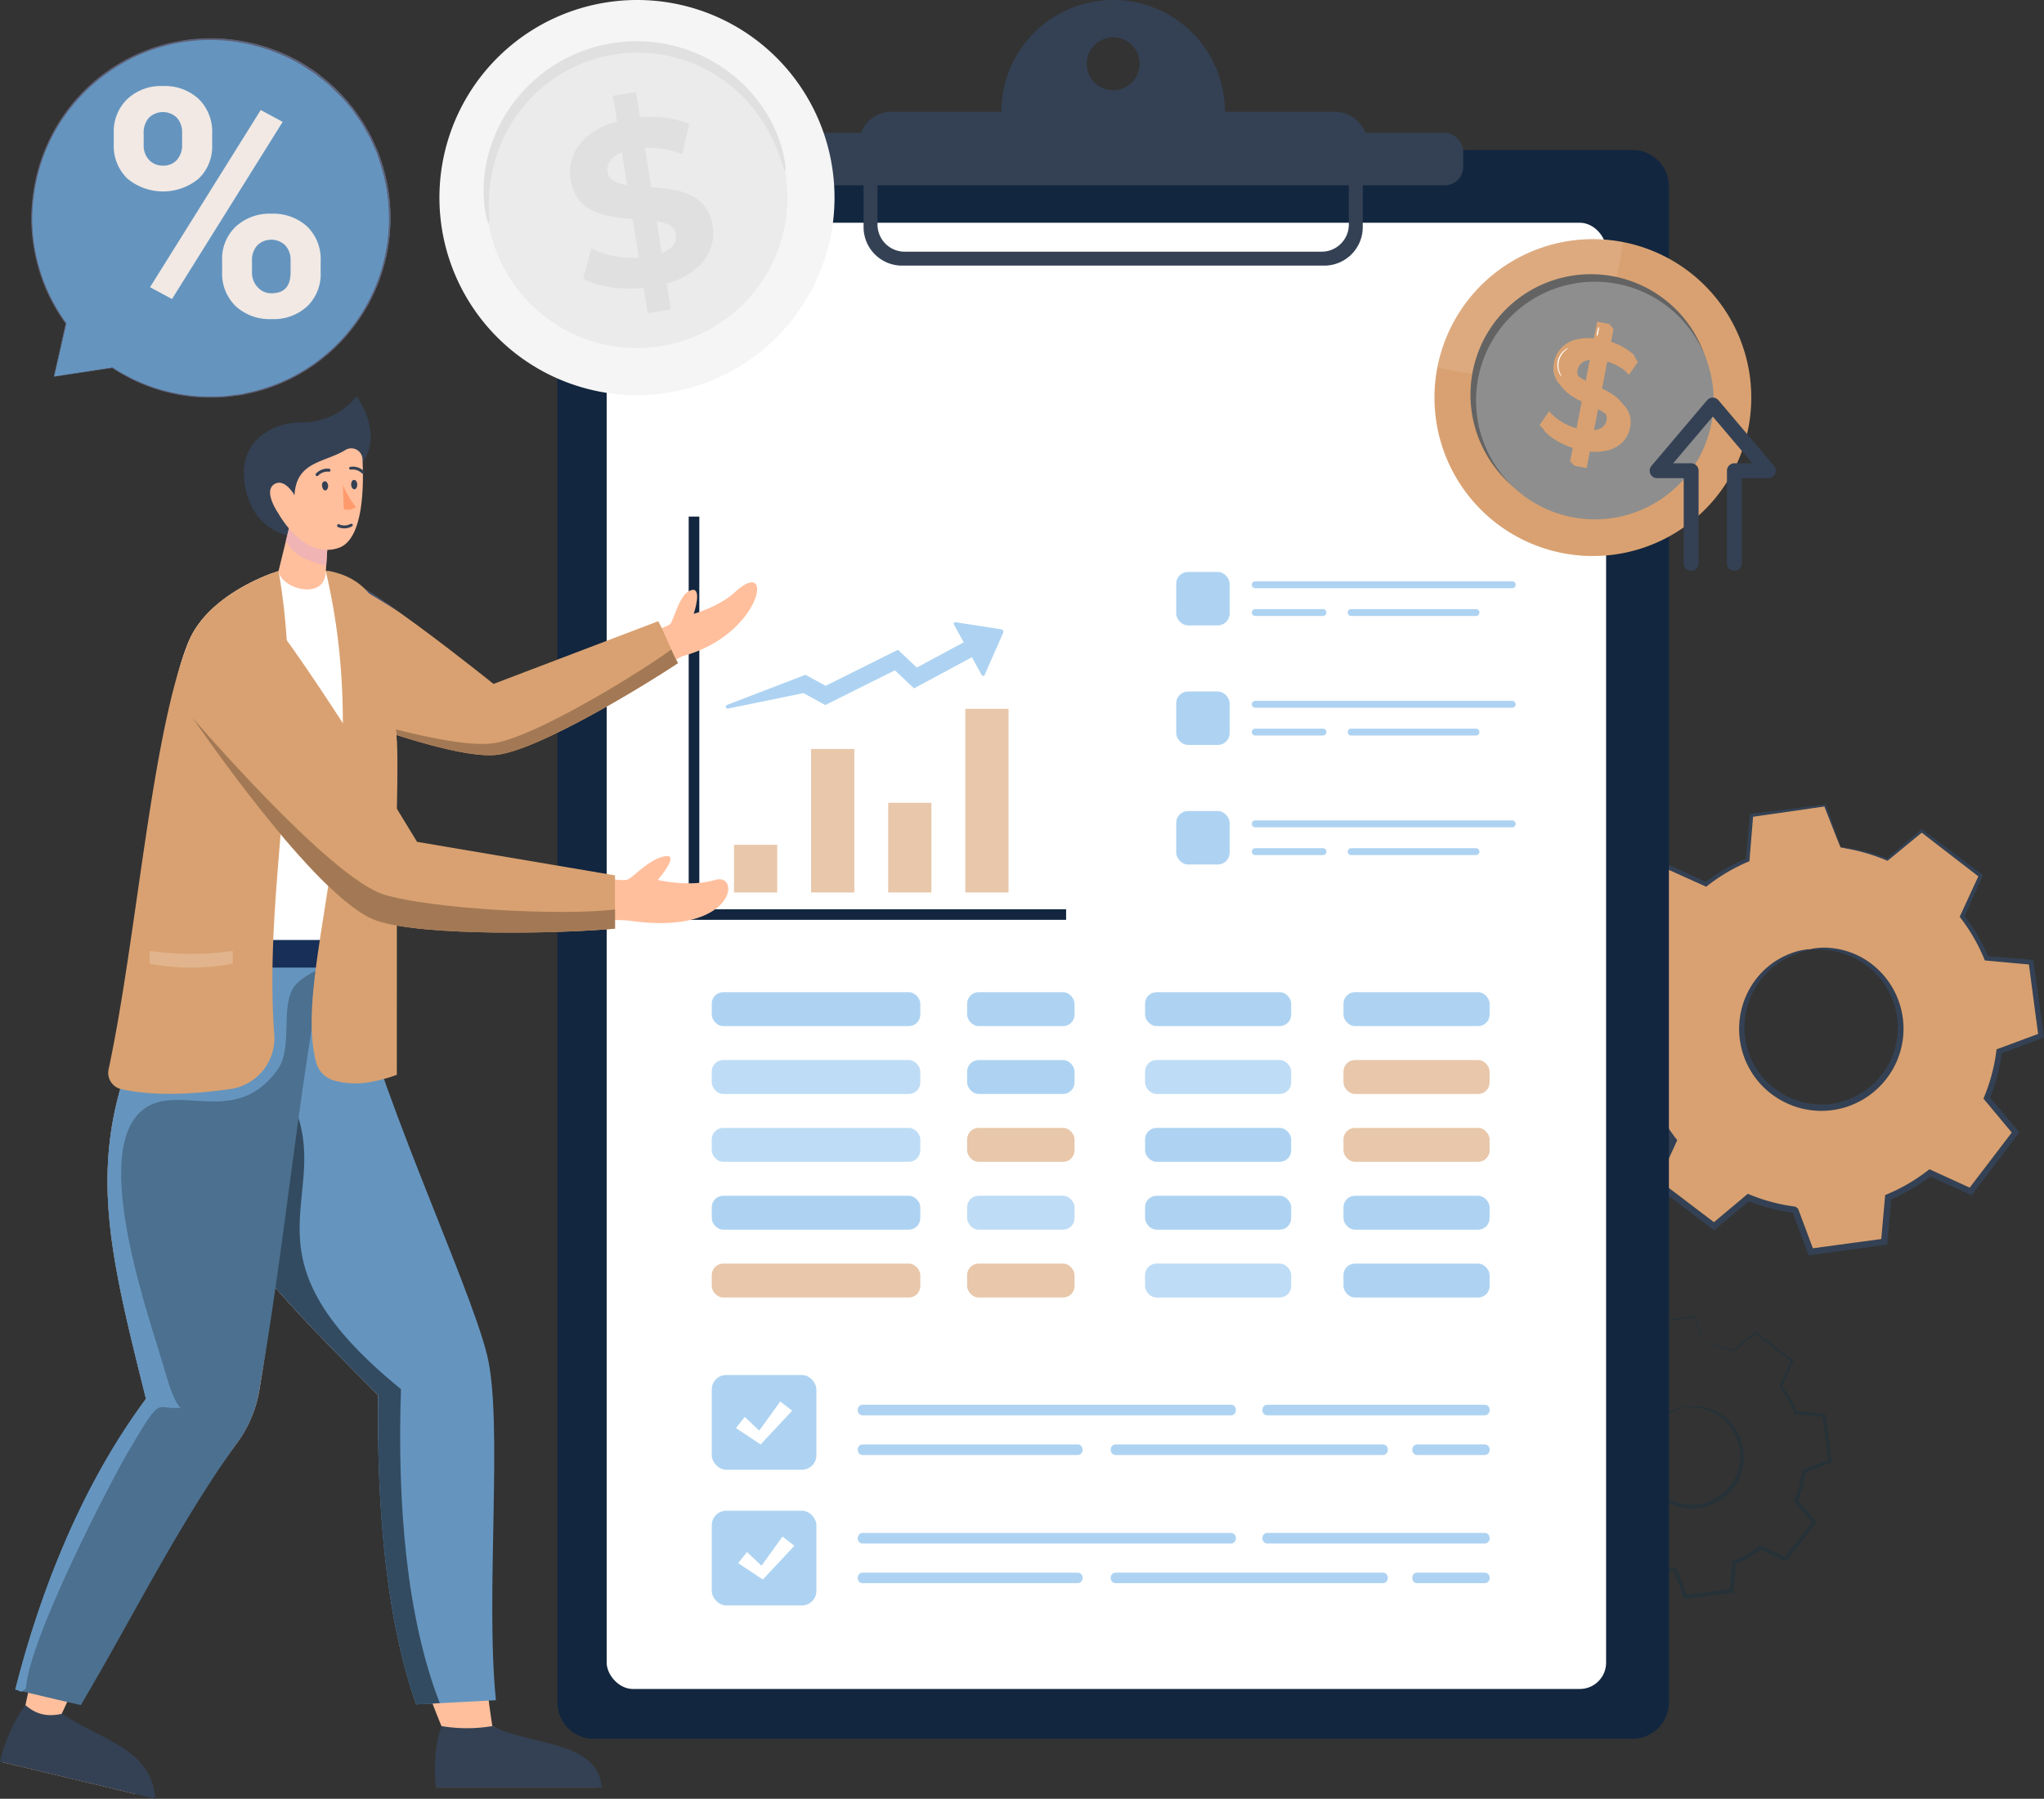 <svg xmlns="http://www.w3.org/2000/svg" width="474" height="417.075" viewBox="0 0 474 417.075">
  <rect x="0" y="0" width="474" height="417.075" fill="#333333" stroke="none"/>
  <g id="Grupo_89172" data-name="Grupo 89172" transform="translate(-1121.321 -6044.302)">
    <g id="Grupo_87686" data-name="Grupo 87686" transform="translate(1480.27 6230.776)">
      <g id="Grupo_77157" data-name="Grupo 77157" transform="translate(10.134)">
        <g id="Grupo_77156" data-name="Grupo 77156">
          <g id="Grupo_77155" data-name="Grupo 77155">
            <g id="Grupo_77154" data-name="Grupo 77154">
              <g id="Grupo_77153" data-name="Grupo 77153">
                <g id="Grupo_77152" data-name="Grupo 77152">
                  <g id="Grupo_77151" data-name="Grupo 77151">
                    <g id="Grupo_77146" data-name="Grupo 77146" transform="translate(0.726 0.26)">
                      <path id="Trazado_124127" data-name="Trazado 124127" d="M156.559,200.908a42.206,42.206,0,0,1,10.834,2.86l7.963-6.671,13.678,10.41-4.31,9.454a42.031,42.031,0,0,1,5.645,9.679l10.346.914,2.31,17.031-9.727,3.637a42.086,42.086,0,0,1-2.863,10.834l6.671,7.966L186.7,280.7l-9.454-4.307a42.123,42.123,0,0,1-9.682,5.642l-.911,10.346-17.034,2.313-3.637-9.73a42.132,42.132,0,0,1-10.834-2.863l-7.963,6.674-13.678-10.41,4.31-9.454a42.238,42.238,0,0,1-5.645-9.681l-10.343-.911-2.313-17.034,9.73-3.634a41.882,41.882,0,0,1,2.863-10.837l-6.674-7.963,10.408-13.678,9.456,4.31a42.177,42.177,0,0,1,9.681-5.645l.909-10.343,17.034-2.311,3.637,9.727Zm-6.993,23.649a18.439,18.439,0,1,0,20.751,15.793A18.439,18.439,0,0,0,149.566,224.557Z" transform="translate(-99.516 -191.181)" fill="#d9a171"/>
                    </g>
                    <g id="Grupo_77148" data-name="Grupo 77148" transform="translate(34.21 33.25)">
                      <g id="Grupo_77147" data-name="Grupo 77147">
                        <path id="Trazado_124128" data-name="Trazado 124128" d="M128.575,203.875a3.573,3.573,0,0,1,1.161-.249,14.361,14.361,0,0,1,3.409-.072,18.351,18.351,0,0,1,11.306,5.2,18.965,18.965,0,0,1-.094,27.171,19.009,19.009,0,0,1-22.453,3.047,18.971,18.971,0,0,1-7.331-26.168,18.343,18.343,0,0,1,9.51-8.017,14.336,14.336,0,0,1,3.3-.839,3.643,3.643,0,0,1,1.187-.07c.03.158-1.614.319-4.275,1.447a18.388,18.388,0,0,0-8.813,8,17.944,17.944,0,0,0-.142,17.061,17.588,17.588,0,0,0,7.256,7.306,17.673,17.673,0,0,0,20.743-2.814,17.566,17.566,0,0,0,5.045-8.974,17.941,17.941,0,0,0-4.683-16.406,18.393,18.393,0,0,0-10.625-5.363C130.215,203.751,128.588,204.035,128.575,203.875Z" transform="translate(-112.008 -203.489)" fill="#344154"/>
                      </g>
                    </g>
                    <g id="Grupo_77150" data-name="Grupo 77150">
                      <g id="Grupo_77149" data-name="Grupo 77149">
                        <path id="Trazado_124129" data-name="Trazado 124129" d="M157.015,201.071a2.741,2.741,0,0,1-.273-.579L156,198.675l-2.844-7.248.255.153-17.015,2.447.327-.34c-.26,3.141-.547,6.623-.852,10.351l-.021.26-.247.1a41.889,41.889,0,0,0-9.548,5.626l-.233.183-.271-.124-9.472-4.27.641-.163q-4.9,6.481-10.362,13.71l-.019-.729c2.075,2.461,4.356,5.168,6.7,7.944l.241.284-.142.346a41.571,41.571,0,0,0-2.8,10.678l-.046.386-.367.136-9.719,3.656.426-.71c.734,5.35,1.528,11.118,2.34,17.028l-.625-.6c3.222.281,6.76.587,10.344.9l.426.037.166.4a41.782,41.782,0,0,0,5.559,9.51l.268.343-.18.4c-1.348,2.965-2.82,6.194-4.3,9.459l-.22-.882,13.683,10.4-.922.024c2.514-2.109,5.227-4.385,7.961-6.677l.346-.29.415.171a41.544,41.544,0,0,0,10.633,2.809h.008c.271.215-.6-.477.609.48l0,.008.008.022.013.037.029.075.056.153.115.308.228.611.456,1.225.914,2.439,1.809,4.849-.8-.474q8.636-1.17,17.036-2.305l-.635.665q.462-5.223.917-10.346l.04-.44.407-.169a41.518,41.518,0,0,0,9.521-5.541l.346-.268.394.182q4.8,2.191,9.451,4.318l-.86.217q5.343-7,10.429-13.662l.019.855q-3.389-4.061-6.658-7.977l-.26-.311.155-.373a41.52,41.52,0,0,0,2.838-10.66l.051-.389.365-.134,9.735-3.613-.4.662c-.8-5.993-1.547-11.652-2.26-17.039l.512.49c-3.635-.332-7.049-.643-10.341-.946l-.324-.03-.123-.3a41.667,41.667,0,0,0-5.538-9.585l-.182-.238.123-.266c1.581-3.426,3.007-6.513,4.353-9.432l.134.531c-5.267-4.058-9.759-7.521-13.613-10.494l.418-.011c-3.2,2.629-5.824,4.793-8.025,6.6l-.113.094-.131-.056a44.536,44.536,0,0,0-8.022-2.525c-.855-.169-1.525-.3-2.045-.4a2.909,2.909,0,0,1-.675-.153,3.862,3.862,0,0,1,.694.029c.458.048,1.153.129,2.072.287a40.147,40.147,0,0,1,8.159,2.324l-.244.037L175.6,197l.2-.171.214.164c3.892,2.922,8.427,6.331,13.742,10.325l.279.209-.145.324c-1.319,2.932-2.715,6.033-4.264,9.472l-.059-.5a42.569,42.569,0,0,1,5.752,9.775l-.445-.327,10.349.876.453.038.062.453c.745,5.385,1.528,11.038,2.359,17.026l.067.491-.464.174c-3.157,1.187-6.387,2.4-9.719,3.659l.413-.522a42.715,42.715,0,0,1-2.884,11.008l-.1-.681q3.281,3.9,6.685,7.95l.354.418-.332.437q-5.066,6.678-10.389,13.691l-.343.453-.517-.236-9.459-4.3.742-.086a42.853,42.853,0,0,1-9.845,5.749l.448-.611q-.446,5.122-.9,10.346l-.051.587-.584.08-17.034,2.316-.587.081-.209-.555q-.9-2.416-1.812-4.851l-.914-2.439L146.2,286.6l-.231-.614-.113-.305-.059-.153-.027-.078-.016-.038-.005-.019-.005-.011c1.209.954.335.265.6.477h-.008a42.931,42.931,0,0,1-11.014-2.911l.758-.118c-2.734,2.289-5.449,4.565-7.966,6.671l-.453.378-.469-.357c-4.7-3.584-9.344-7.122-13.672-10.419l-.464-.354.241-.531c1.49-3.262,2.967-6.489,4.321-9.448l.086.74a43.067,43.067,0,0,1-5.728-9.851l.59.432c-3.584-.322-7.122-.638-10.344-.925l-.552-.051-.072-.547c-.793-5.916-1.565-11.686-2.284-17.039l-.07-.525.5-.185,9.735-3.613-.413.52A42.683,42.683,0,0,1,112,226.741l.1.63c-2.326-2.79-4.594-5.511-6.653-7.982l-.3-.362.284-.37q5.5-7.18,10.453-13.643l.257-.34.383.177c3.313,1.525,6.495,2.994,9.438,4.348l-.5.059a42.685,42.685,0,0,1,9.813-5.661l-.268.365c.351-3.723.676-7.2.97-10.338l.029-.3.3-.04c6.923-.882,12.659-1.611,17.05-2.171l.193-.024.062.177q1.66,4.668,2.576,7.245c.265.78.477,1.4.646,1.892A3.845,3.845,0,0,1,157.015,201.071Z" transform="translate(-99.245 -191.084)" fill="#344154"/>
                      </g>
                    </g>
                  </g>
                </g>
              </g>
            </g>
          </g>
        </g>
      </g>
      <g id="Grupo_77169" data-name="Grupo 77169" transform="translate(0 118.651)">
        <g id="Grupo_77168" data-name="Grupo 77168">
          <g id="Grupo_77167" data-name="Grupo 77167">
            <g id="Grupo_77166" data-name="Grupo 77166">
              <g id="Grupo_77165" data-name="Grupo 77165">
                <g id="Grupo_77164" data-name="Grupo 77164">
                  <g id="Grupo_77163" data-name="Grupo 77163">
                    <g id="Grupo_77158" data-name="Grupo 77158" transform="translate(0.456 0.164)">
                      <path id="Trazado_124130" data-name="Trazado 124130" d="M131.46,241.52a26.556,26.556,0,0,1,6.8,1.8l5-4.189,8.588,6.537-2.7,5.937a26.55,26.55,0,0,1,3.546,6.079l6.5.573,1.45,10.7-6.109,2.284a26.471,26.471,0,0,1-1.8,6.806l4.192,5-6.537,8.588-5.937-2.707a26.479,26.479,0,0,1-6.082,3.546l-.571,6.5-10.7,1.453-2.281-6.111a26.481,26.481,0,0,1-6.805-1.8l-5,4.189-8.59-6.537,2.707-5.937a26.657,26.657,0,0,1-3.546-6.079l-6.494-.574-1.453-10.7,6.108-2.284a26.5,26.5,0,0,1,1.8-6.806l-4.192-5,6.537-8.588,5.94,2.707a26.344,26.344,0,0,1,6.079-3.546l.573-6.5,10.695-1.45,2.286,6.108Zm-4.393,14.852a11.581,11.581,0,1,0,13.032,9.92A11.585,11.585,0,0,0,127.066,256.372Z" transform="translate(-95.634 -235.412)" fill="none"/>
                    </g>
                    <g id="Grupo_77160" data-name="Grupo 77160" transform="translate(21.484 20.882)">
                      <g id="Grupo_77159" data-name="Grupo 77159">
                        <path id="Trazado_124131" data-name="Trazado 124131" d="M113.884,243.384a2.254,2.254,0,0,1,.729-.155,8.936,8.936,0,0,1,2.142-.046,11.526,11.526,0,0,1,7.1,3.262,11.914,11.914,0,0,1-.059,17.066,11.933,11.933,0,0,1-14.1,1.914,11.911,11.911,0,0,1-4.6-16.433,11.524,11.524,0,0,1,5.975-5.037,8.855,8.855,0,0,1,2.075-.525,2.223,2.223,0,0,1,.745-.046c.019.1-1.013.2-2.686.909a11.537,11.537,0,0,0-5.532,5.026,11.266,11.266,0,0,0-.091,10.713,11.049,11.049,0,0,0,4.557,4.589,11.1,11.1,0,0,0,13.029-1.769,11.061,11.061,0,0,0,3.168-5.637,11.268,11.268,0,0,0-2.943-10.3,11.541,11.541,0,0,0-6.672-3.369C114.916,243.306,113.892,243.486,113.884,243.384Z" transform="translate(-103.479 -243.142)" fill="#263238"/>
                      </g>
                    </g>
                    <g id="Grupo_77162" data-name="Grupo 77162">
                      <g id="Grupo_77161" data-name="Grupo 77161">
                        <path id="Trazado_124132" data-name="Trazado 124132" d="M131.745,241.623a1.673,1.673,0,0,1-.174-.364l-.464-1.139q-.639-1.62-1.788-4.554l.161.1L118.794,237.2l.206-.214c-.164,1.973-.343,4.16-.536,6.5l-.013.164-.155.067a26.332,26.332,0,0,0-6,3.533l-.145.115-.172-.077-5.948-2.683.4-.1c-2.05,2.713-4.224,5.591-6.508,8.609l-.011-.459c1.3,1.547,2.734,3.246,4.205,4.991l.15.177-.091.22a26.09,26.09,0,0,0-1.753,6.706l-.03.241-.231.086c-1.892.713-3.978,1.5-6.1,2.3l.265-.448c.464,3.359.96,6.983,1.472,10.695l-.394-.375,6.5.566.268.021.1.249a26.254,26.254,0,0,0,3.492,5.972l.169.217-.113.249c-.847,1.86-1.769,3.889-2.7,5.94l-.139-.555c2.721,2.069,5.637,4.286,8.593,6.532l-.579.013,5-4.192.217-.182.263.11a26.069,26.069,0,0,0,6.677,1.764h.005c.169.134-.378-.3.381.3l0,.005.005.014.008.024.019.048.035.1.072.193.142.383.287.769.574,1.53c.38,1.019.761,2.037,1.136,3.048l-.5-.3q5.424-.736,10.7-1.447l-.4.418q.29-3.281.574-6.5l.027-.279.255-.1a26.006,26.006,0,0,0,5.98-3.479l.217-.169.249.115,5.934,2.713-.541.134q3.357-4.391,6.551-8.58l.011.539-4.181-5.01-.164-.2.1-.233a26.058,26.058,0,0,0,1.785-6.7l.029-.244.231-.086,6.114-2.267-.249.415c-.5-3.763-.97-7.317-1.421-10.7l.324.308-6.494-.595-.2-.019-.078-.188a26.243,26.243,0,0,0-3.479-6.02l-.113-.147.075-.169c.994-2.15,1.89-4.09,2.737-5.924l.083.335c-3.308-2.549-6.127-4.725-8.55-6.591l.263-.005-5.039,4.144-.072.059-.083-.035a27.749,27.749,0,0,0-5.036-1.584l-1.284-.255a1.678,1.678,0,0,1-.423-.1,2.418,2.418,0,0,1,.434.019c.289.03.724.081,1.3.18a25.292,25.292,0,0,1,5.122,1.458l-.153.024c1.362-1.16,2.986-2.549,4.961-4.235l.129-.107.134.1,8.631,6.484.174.131-.091.2c-.828,1.841-1.7,3.787-2.678,5.948l-.038-.314a26.737,26.737,0,0,1,3.613,6.138l-.279-.2,6.5.549.284.024.04.284c.469,3.38.96,6.931,1.482,10.692l.04.308-.29.11-6.106,2.3.26-.327a26.721,26.721,0,0,1-1.812,6.913l-.064-.429q2.063,2.453,4.2,4.994l.22.263-.209.276q-3.18,4.193-6.524,8.6l-.214.281-.324-.148q-2.931-1.331-5.94-2.7l.464-.053a26.933,26.933,0,0,1-6.181,3.61l.279-.383q-.277,3.216-.566,6.5l-.032.367-.367.051q-5.275.715-10.7,1.456l-.37.051-.131-.348c-.378-1.013-.758-2.026-1.139-3.048l-.571-1.531-.287-.769-.145-.386-.072-.19-.035-.1-.019-.048-.008-.024-.005-.011,0-.008c.759.6.209.166.378.3h0a26.942,26.942,0,0,1-6.918-1.828l.477-.075c-1.718,1.44-3.423,2.866-5,4.19l-.284.239-.295-.225-8.585-6.543-.292-.223.15-.332c.938-2.048,1.866-4.077,2.715-5.934l.054.464a26.9,26.9,0,0,1-3.6-6.186l.37.273c-2.251-.2-4.473-.4-6.494-.582l-.349-.032-.046-.343c-.5-3.715-.984-7.339-1.434-10.7l-.043-.332.311-.115,6.114-2.27-.26.33a26.9,26.9,0,0,1,1.841-6.9l.062.4c-1.461-1.753-2.884-3.46-4.179-5.012l-.188-.228.177-.233q3.453-4.507,6.564-8.566l.163-.215.241.112,5.926,2.729-.316.037a26.727,26.727,0,0,1,6.165-3.554l-.169.228.608-6.492.019-.193.188-.024,10.708-1.362.121-.016.038.11q1.045,2.935,1.619,4.551l.4,1.188A2.53,2.53,0,0,1,131.745,241.623Z" transform="translate(-95.464 -235.351)" fill="#263238"/>
                      </g>
                    </g>
                  </g>
                </g>
              </g>
            </g>
          </g>
        </g>
      </g>
    </g>
    <g id="Grupo_87683" data-name="Grupo 87683" transform="translate(1121.321 6044.302)">
      <g id="Grupo_87626" data-name="Grupo 87626" transform="translate(129.263 0)">
        <g id="Grupo_87557" data-name="Grupo 87557" transform="translate(0)">
          <g id="Grupo_87552" data-name="Grupo 87552" transform="translate(69.922)">
            <path id="Trazado_141874" data-name="Trazado 141874" d="M560.977,55.395H535.465a25.922,25.922,0,1,0-51.844,0H458.11a7.522,7.522,0,0,0-7.523,7.523V84.226A3.413,3.413,0,0,0,454,87.64H565.087a3.413,3.413,0,0,0,3.413-3.413V62.918A7.522,7.522,0,0,0,560.977,55.395Zm-51.433-5.005a6.138,6.138,0,1,1,6.138-6.138A6.138,6.138,0,0,1,509.543,50.389Z" transform="translate(-450.587 -29.473)" fill="#344154"/>
          </g>
          <g id="Grupo_87553" data-name="Grupo 87553" transform="translate(0 34.769)">
            <path id="Rectángulo_31691" data-name="Rectángulo 31691" d="M8.453,0H249.3a8.453,8.453,0,0,1,8.453,8.453V359.934a8.453,8.453,0,0,1-8.453,8.453H8.452A8.452,8.452,0,0,1,0,359.935V8.453A8.453,8.453,0,0,1,8.453,0Z" fill="#12263f"/>
          </g>
          <g id="Grupo_87554" data-name="Grupo 87554" transform="translate(11.426 51.645)">
            <rect id="Rectángulo_31692" data-name="Rectángulo 31692" width="231.763" height="339.964" rx="6.091" fill="#fff"/>
          </g>
          <g id="Grupo_87555" data-name="Grupo 87555" transform="translate(70.998 33.392)">
            <path id="Trazado_141875" data-name="Trazado 141875" d="M564.172,62.195V80.858a6.3,6.3,0,0,1-6.3,6.3h-96.7a6.3,6.3,0,0,1-6.3-6.3V62.195h-3.231V81.457a8.934,8.934,0,0,0,8.933,8.934h97.894a8.934,8.934,0,0,0,8.934-8.934V62.195Z" transform="translate(-451.641 -62.195)" fill="#344154"/>
          </g>
          <g id="Grupo_87556" data-name="Grupo 87556" transform="translate(47.711 30.794)">
            <rect id="Rectángulo_31693" data-name="Rectángulo 31693" width="162.334" height="12.165" rx="4.24" fill="#344154"/>
          </g>
        </g>
        <g id="Grupo_87565" data-name="Grupo 87565" transform="translate(30.447 119.772)">
          <g id="Grupo_87562" data-name="Grupo 87562" transform="translate(10.503 44.575)">
            <g id="Grupo_87558" data-name="Grupo 87558" transform="translate(0 31.529)">
              <rect id="Rectángulo_31694" data-name="Rectángulo 31694" width="10.021" height="11.053" fill="#e8c7aa"/>
            </g>
            <g id="Grupo_87559" data-name="Grupo 87559" transform="translate(17.881 9.315)">
              <rect id="Rectángulo_31695" data-name="Rectángulo 31695" width="10.021" height="33.267" fill="#e8c7aa"/>
            </g>
            <g id="Grupo_87560" data-name="Grupo 87560" transform="translate(35.761 21.793)">
              <rect id="Rectángulo_31696" data-name="Rectángulo 31696" width="10.021" height="20.789" fill="#e8c7aa"/>
            </g>
            <g id="Grupo_87561" data-name="Grupo 87561" transform="translate(53.642)">
              <rect id="Rectángulo_31697" data-name="Rectángulo 31697" width="10.021" height="42.581" fill="#e8c7aa"/>
            </g>
          </g>
          <g id="Grupo_87563" data-name="Grupo 87563">
            <path id="Trazado_141876" data-name="Trazado 141876" d="M414.365,237.889V146.843H411.9V240.35h87.523v-2.46Z" transform="translate(-411.904 -146.843)" fill="#12263f"/>
          </g>
          <g id="Grupo_87564" data-name="Grupo 87564" transform="translate(8.598 24.485)">
            <path id="Trazado_141877" data-name="Trazado 141877" d="M484.273,172.5l-5.349-.829-5.348-.829c-.312-.048-.471.312-.287.649l2.213,4.019-10.873,5.85-3.37-3.174-1.009-.949-1.241.618-15.524,7.739-3.871-2.118-.8-.437-.713.273-17.481,6.7a.452.452,0,0,0,.255.864l3.563-.733,13.9-2.858,4.15,2.272.912.5.932-.463L459.543,182l3.4,3.206,1.043.982,1.263-.68,12.156-6.54.753,1.368,1.473,2.677c.16.29.474.376.638.207a.332.332,0,0,0,.065-.1l2.176-4.935,2.06-4.673.116-.262A.592.592,0,0,0,484.273,172.5Z" transform="translate(-420.33 -170.837)" fill="#aed3f2"/>
          </g>
        </g>
        <g id="Grupo_87571" data-name="Grupo 87571" transform="translate(143.496 132.61)">
          <g id="Grupo_87566" data-name="Grupo 87566">
            <rect id="Rectángulo_31698" data-name="Rectángulo 31698" width="12.393" height="12.393" rx="2.73" fill="#aed3f2"/>
          </g>
          <g id="Grupo_87570" data-name="Grupo 87570" transform="translate(17.534 2.18)">
            <g id="Grupo_87567" data-name="Grupo 87567">
              <path id="Trazado_141878" data-name="Trazado 141878" d="M600.254,163.156H540.666a.8.8,0,0,1-.8-.8h0a.8.8,0,0,1,.8-.8h59.588a.8.8,0,0,1,.8.8h0A.8.8,0,0,1,600.254,163.156Z" transform="translate(-539.868 -161.56)" fill="#aed3f2"/>
            </g>
            <g id="Grupo_87568" data-name="Grupo 87568" transform="translate(0 6.437)">
              <path id="Trazado_141879" data-name="Trazado 141879" d="M556.361,169.464H540.666a.8.8,0,0,1-.8-.8h0a.8.8,0,0,1,.8-.8h15.695a.8.8,0,0,1,.8.8h0A.8.8,0,0,1,556.361,169.464Z" transform="translate(-539.868 -167.868)" fill="#aed3f2"/>
            </g>
            <g id="Grupo_87569" data-name="Grupo 87569" transform="translate(22.239 6.437)">
              <path id="Trazado_141880" data-name="Trazado 141880" d="M591.4,169.464H562.459a.8.8,0,0,1-.8-.8h0a.8.8,0,0,1,.8-.8H591.4a.8.8,0,0,1,.8.8h0A.8.8,0,0,1,591.4,169.464Z" transform="translate(-561.661 -167.868)" fill="#aed3f2"/>
            </g>
          </g>
        </g>
        <g id="Grupo_87577" data-name="Grupo 87577" transform="translate(143.496 160.329)">
          <g id="Grupo_87572" data-name="Grupo 87572">
            <rect id="Rectángulo_31699" data-name="Rectángulo 31699" width="12.393" height="12.393" rx="2.73" fill="#aed3f2"/>
          </g>
          <g id="Grupo_87576" data-name="Grupo 87576" transform="translate(17.534 2.179)">
            <g id="Grupo_87573" data-name="Grupo 87573">
              <path id="Trazado_141881" data-name="Trazado 141881" d="M600.254,190.318H540.666a.8.8,0,0,1-.8-.8h0a.8.8,0,0,1,.8-.8h59.588a.8.8,0,0,1,.8.8h0A.8.8,0,0,1,600.254,190.318Z" transform="translate(-539.868 -188.722)" fill="#aed3f2"/>
            </g>
            <g id="Grupo_87574" data-name="Grupo 87574" transform="translate(0 6.438)">
              <path id="Trazado_141882" data-name="Trazado 141882" d="M556.361,196.627H540.666a.8.8,0,0,1-.8-.8h0a.8.8,0,0,1,.8-.8h15.695a.8.8,0,0,1,.8.8h0A.8.8,0,0,1,556.361,196.627Z" transform="translate(-539.868 -195.031)" fill="#aed3f2"/>
            </g>
            <g id="Grupo_87575" data-name="Grupo 87575" transform="translate(22.239 6.438)">
              <path id="Trazado_141883" data-name="Trazado 141883" d="M591.4,196.627H562.459a.8.8,0,0,1-.8-.8h0a.8.8,0,0,1,.8-.8H591.4a.8.8,0,0,1,.8.8h0A.8.8,0,0,1,591.4,196.627Z" transform="translate(-561.661 -195.031)" fill="#aed3f2"/>
            </g>
          </g>
        </g>
        <g id="Grupo_87583" data-name="Grupo 87583" transform="translate(143.496 188.047)">
          <g id="Grupo_87578" data-name="Grupo 87578">
            <rect id="Rectángulo_31700" data-name="Rectángulo 31700" width="12.393" height="12.393" rx="2.73" fill="#aed3f2"/>
          </g>
          <g id="Grupo_87582" data-name="Grupo 87582" transform="translate(17.534 2.18)">
            <g id="Grupo_87579" data-name="Grupo 87579">
              <path id="Trazado_141884" data-name="Trazado 141884" d="M600.254,217.481H540.666a.8.8,0,0,1-.8-.8h0a.8.8,0,0,1,.8-.8h59.588a.8.8,0,0,1,.8.8h0A.8.8,0,0,1,600.254,217.481Z" transform="translate(-539.868 -215.885)" fill="#aed3f2"/>
            </g>
            <g id="Grupo_87580" data-name="Grupo 87580" transform="translate(0 6.437)">
              <path id="Trazado_141885" data-name="Trazado 141885" d="M556.361,223.789H540.666a.8.8,0,0,1-.8-.8h0a.8.8,0,0,1,.8-.8h15.695a.8.8,0,0,1,.8.8h0A.8.8,0,0,1,556.361,223.789Z" transform="translate(-539.868 -222.193)" fill="#aed3f2"/>
            </g>
            <g id="Grupo_87581" data-name="Grupo 87581" transform="translate(22.239 6.437)">
              <path id="Trazado_141886" data-name="Trazado 141886" d="M591.4,223.789H562.459a.8.8,0,0,1-.8-.8h0a.8.8,0,0,1,.8-.8H591.4a.8.8,0,0,1,.8.8h0A.8.8,0,0,1,591.4,223.789Z" transform="translate(-561.661 -222.193)" fill="#aed3f2"/>
            </g>
          </g>
        </g>
        <g id="Grupo_87588" data-name="Grupo 87588" transform="translate(35.791 230.05)">
          <g id="Grupo_87584" data-name="Grupo 87584">
            <rect id="Rectángulo_31701" data-name="Rectángulo 31701" width="48.362" height="7.866" rx="2.661" fill="#aed3f2"/>
          </g>
          <g id="Grupo_87585" data-name="Grupo 87585" transform="translate(100.483)">
            <rect id="Rectángulo_31702" data-name="Rectángulo 31702" width="33.891" height="7.866" rx="2.661" fill="#aed3f2"/>
          </g>
          <g id="Grupo_87586" data-name="Grupo 87586" transform="translate(146.494)">
            <rect id="Rectángulo_31703" data-name="Rectángulo 31703" width="33.891" height="7.866" rx="2.661" fill="#aed3f2"/>
          </g>
          <g id="Grupo_87587" data-name="Grupo 87587" transform="translate(59.221)">
            <rect id="Rectángulo_31704" data-name="Rectángulo 31704" width="24.912" height="7.866" rx="2.661" fill="#aed3f2"/>
          </g>
        </g>
        <g id="Grupo_87593" data-name="Grupo 87593" transform="translate(35.791 245.783)">
          <g id="Grupo_87589" data-name="Grupo 87589">
            <rect id="Rectángulo_31705" data-name="Rectángulo 31705" width="48.362" height="7.866" rx="2.661" fill="#bedcf5"/>
          </g>
          <g id="Grupo_87590" data-name="Grupo 87590" transform="translate(100.483)">
            <rect id="Rectángulo_31706" data-name="Rectángulo 31706" width="33.891" height="7.866" rx="2.661" fill="#bedcf5"/>
          </g>
          <g id="Grupo_87591" data-name="Grupo 87591" transform="translate(146.494)">
            <rect id="Rectángulo_31707" data-name="Rectángulo 31707" width="33.891" height="7.866" rx="2.661" fill="#e8c7aa"/>
          </g>
          <g id="Grupo_87592" data-name="Grupo 87592" transform="translate(59.221)">
            <rect id="Rectángulo_31708" data-name="Rectángulo 31708" width="24.912" height="7.866" rx="2.661" fill="#aed3f2"/>
          </g>
        </g>
        <g id="Grupo_87598" data-name="Grupo 87598" transform="translate(35.791 261.516)">
          <g id="Grupo_87594" data-name="Grupo 87594">
            <rect id="Rectángulo_31709" data-name="Rectángulo 31709" width="48.362" height="7.866" rx="2.661" fill="#bedcf5"/>
          </g>
          <g id="Grupo_87595" data-name="Grupo 87595" transform="translate(100.483)">
            <rect id="Rectángulo_31710" data-name="Rectángulo 31710" width="33.891" height="7.866" rx="2.661" fill="#aed3f2"/>
          </g>
          <g id="Grupo_87596" data-name="Grupo 87596" transform="translate(146.494)">
            <rect id="Rectángulo_31711" data-name="Rectángulo 31711" width="33.891" height="7.866" rx="2.661" fill="#e8c7aa"/>
          </g>
          <g id="Grupo_87597" data-name="Grupo 87597" transform="translate(59.221)">
            <rect id="Rectángulo_31712" data-name="Rectángulo 31712" width="24.912" height="7.866" rx="2.661" fill="#e8c7aa"/>
          </g>
        </g>
        <g id="Grupo_87603" data-name="Grupo 87603" transform="translate(35.791 277.249)">
          <g id="Grupo_87599" data-name="Grupo 87599">
            <rect id="Rectángulo_31713" data-name="Rectángulo 31713" width="48.362" height="7.866" rx="2.661" fill="#aed3f2"/>
          </g>
          <g id="Grupo_87600" data-name="Grupo 87600" transform="translate(100.483)">
            <rect id="Rectángulo_31714" data-name="Rectángulo 31714" width="33.891" height="7.866" rx="2.661" fill="#aed3f2"/>
          </g>
          <g id="Grupo_87601" data-name="Grupo 87601" transform="translate(146.494)">
            <rect id="Rectángulo_31715" data-name="Rectángulo 31715" width="33.891" height="7.866" rx="2.661" fill="#aed3f2"/>
          </g>
          <g id="Grupo_87602" data-name="Grupo 87602" transform="translate(59.221)">
            <rect id="Rectángulo_31716" data-name="Rectángulo 31716" width="24.912" height="7.866" rx="2.661" fill="#bedcf5"/>
          </g>
        </g>
        <g id="Grupo_87608" data-name="Grupo 87608" transform="translate(35.791 292.982)">
          <g id="Grupo_87604" data-name="Grupo 87604">
            <rect id="Rectángulo_31717" data-name="Rectángulo 31717" width="48.362" height="7.866" rx="2.661" fill="#e8c7aa"/>
          </g>
          <g id="Grupo_87605" data-name="Grupo 87605" transform="translate(100.483)">
            <rect id="Rectángulo_31718" data-name="Rectángulo 31718" width="33.891" height="7.866" rx="2.661" fill="#bedcf5"/>
          </g>
          <g id="Grupo_87606" data-name="Grupo 87606" transform="translate(146.494)">
            <rect id="Rectángulo_31719" data-name="Rectángulo 31719" width="33.891" height="7.866" rx="2.661" fill="#aed3f2"/>
          </g>
          <g id="Grupo_87607" data-name="Grupo 87607" transform="translate(59.221)">
            <rect id="Rectángulo_31720" data-name="Rectángulo 31720" width="24.912" height="7.866" rx="2.661" fill="#e8c7aa"/>
          </g>
        </g>
        <g id="Grupo_87623" data-name="Grupo 87623" transform="translate(35.791 318.808)">
          <g id="Grupo_87609" data-name="Grupo 87609">
            <rect id="Rectángulo_31721" data-name="Rectángulo 31721" width="24.267" height="21.967" rx="3.361" fill="#aed3f2"/>
          </g>
          <g id="Grupo_87610" data-name="Grupo 87610" transform="translate(0 31.466)">
            <rect id="Rectángulo_31722" data-name="Rectángulo 31722" width="24.267" height="21.967" rx="3.361" fill="#aed3f2"/>
          </g>
          <g id="Grupo_87616" data-name="Grupo 87616" transform="translate(33.863 6.901)">
            <g id="Grupo_87611" data-name="Grupo 87611">
              <path id="Trazado_141887" data-name="Trazado 141887" d="M536.95,351.1H451.374a1.147,1.147,0,0,1-1.05-1.225h0a1.148,1.148,0,0,1,1.05-1.224H536.95A1.148,1.148,0,0,1,538,349.874h0A1.148,1.148,0,0,1,536.95,351.1Z" transform="translate(-450.324 -348.65)" fill="#aed3f2"/>
            </g>
            <g id="Grupo_87612" data-name="Grupo 87612" transform="translate(0 9.203)">
              <path id="Trazado_141888" data-name="Trazado 141888" d="M501.4,360.117H451.374a1.147,1.147,0,0,1-1.05-1.225h0a1.147,1.147,0,0,1,1.05-1.224H501.4a1.147,1.147,0,0,1,1.051,1.224h0A1.148,1.148,0,0,1,501.4,360.117Z" transform="translate(-450.324 -357.668)" fill="#aed3f2"/>
            </g>
            <g id="Grupo_87613" data-name="Grupo 87613" transform="translate(58.664 9.203)">
              <path id="Trazado_141889" data-name="Trazado 141889" d="M571,360.117H508.862a1.147,1.147,0,0,1-1.05-1.225h0a1.147,1.147,0,0,1,1.05-1.224H571a1.147,1.147,0,0,1,1.051,1.224h0A1.148,1.148,0,0,1,571,360.117Z" transform="translate(-507.812 -357.668)" fill="#aed3f2"/>
            </g>
            <g id="Grupo_87614" data-name="Grupo 87614" transform="translate(128.594 9.203)">
              <path id="Trazado_141890" data-name="Trazado 141890" d="M593.216,360.117H577.389a1.148,1.148,0,0,1-1.05-1.225h0a1.147,1.147,0,0,1,1.05-1.224h15.827a1.148,1.148,0,0,1,1.051,1.224h0A1.148,1.148,0,0,1,593.216,360.117Z" transform="translate(-576.339 -357.668)" fill="#aed3f2"/>
            </g>
            <g id="Grupo_87615" data-name="Grupo 87615" transform="translate(93.841)">
              <path id="Trazado_141891" data-name="Trazado 141891" d="M593.913,351.1H543.334a1.148,1.148,0,0,1-1.051-1.225h0a1.148,1.148,0,0,1,1.051-1.224h50.579a1.148,1.148,0,0,1,1.051,1.224h0A1.148,1.148,0,0,1,593.913,351.1Z" transform="translate(-542.283 -348.65)" fill="#aed3f2"/>
            </g>
          </g>
          <g id="Grupo_87622" data-name="Grupo 87622" transform="translate(33.863 36.623)">
            <g id="Grupo_87617" data-name="Grupo 87617">
              <path id="Trazado_141892" data-name="Trazado 141892" d="M536.95,380.225H451.374a1.147,1.147,0,0,1-1.05-1.224h0a1.147,1.147,0,0,1,1.05-1.225H536.95A1.148,1.148,0,0,1,538,379h0A1.148,1.148,0,0,1,536.95,380.225Z" transform="translate(-450.324 -377.776)" fill="#aed3f2"/>
            </g>
            <g id="Grupo_87618" data-name="Grupo 87618" transform="translate(0 9.203)">
              <path id="Trazado_141893" data-name="Trazado 141893" d="M501.4,389.243H451.374a1.147,1.147,0,0,1-1.05-1.225h0a1.147,1.147,0,0,1,1.05-1.224H501.4a1.147,1.147,0,0,1,1.051,1.224h0A1.147,1.147,0,0,1,501.4,389.243Z" transform="translate(-450.324 -386.794)" fill="#aed3f2"/>
            </g>
            <g id="Grupo_87619" data-name="Grupo 87619" transform="translate(58.664 9.203)">
              <path id="Trazado_141894" data-name="Trazado 141894" d="M571,389.243H508.862a1.147,1.147,0,0,1-1.05-1.225h0a1.147,1.147,0,0,1,1.05-1.224H571a1.147,1.147,0,0,1,1.051,1.224h0A1.148,1.148,0,0,1,571,389.243Z" transform="translate(-507.812 -386.794)" fill="#aed3f2"/>
            </g>
            <g id="Grupo_87620" data-name="Grupo 87620" transform="translate(128.594 9.203)">
              <path id="Trazado_141895" data-name="Trazado 141895" d="M593.216,389.243H577.389a1.147,1.147,0,0,1-1.05-1.225h0a1.147,1.147,0,0,1,1.05-1.224h15.827a1.148,1.148,0,0,1,1.051,1.224h0A1.148,1.148,0,0,1,593.216,389.243Z" transform="translate(-576.339 -386.794)" fill="#aed3f2"/>
            </g>
            <g id="Grupo_87621" data-name="Grupo 87621" transform="translate(93.841)">
              <path id="Trazado_141896" data-name="Trazado 141896" d="M593.913,380.225H543.334A1.147,1.147,0,0,1,542.283,379h0a1.148,1.148,0,0,1,1.051-1.225h50.579A1.148,1.148,0,0,1,594.965,379h0A1.148,1.148,0,0,1,593.913,380.225Z" transform="translate(-542.283 -377.776)" fill="#aed3f2"/>
            </g>
          </g>
        </g>
        <g id="Grupo_87624" data-name="Grupo 87624" transform="translate(41.407 324.953)">
          <path id="Trazado_141897" data-name="Trazado 141897" d="M432.913,347.909l-4.865,6.755-3.365-3.176-2.039,2.581,5.71,3.8,7.324-7.827Z" transform="translate(-422.644 -347.909)" fill="#fff"/>
        </g>
        <g id="Grupo_87625" data-name="Grupo 87625" transform="translate(41.927 356.277)">
          <path id="Trazado_141898" data-name="Trazado 141898" d="M433.423,378.6l-4.866,6.756q-1.682-1.589-3.365-3.176l-2.039,2.581q2.856,1.9,5.71,3.8l7.324-7.828Z" transform="translate(-423.153 -378.605)" fill="#fff"/>
        </g>
      </g>
      <g id="Grupo_87682" data-name="Grupo 87682" transform="translate(0 91.852)">
        <g id="Grupo_87681" data-name="Grupo 87681">
          <g id="Grupo_87628" data-name="Grupo 87628" transform="translate(38.678 129.851)">
            <g id="Grupo_87627" data-name="Grupo 87627">
              <path id="Trazado_141899" data-name="Trazado 141899" d="M200.844,348.494a189.162,189.162,0,0,0,10.709,66.239q2.077,5.974,4.6,11.951L214.225,439.5h37.033L227.352,425.24c-.546-3.405-.995-6.927-1.385-10.507-2.515-24.229-1.443-51-.721-63.064a30.937,30.937,0,0,0-1.99-12.817c-6.437-16.78-23.739-63.333-29.318-92.122h-40.65C146.324,292.8,165.088,312.661,200.844,348.494Z" transform="translate(-151.852 -246.73)" fill="#ffbf9d"/>
            </g>
          </g>
          <g id="Grupo_87630" data-name="Grupo 87630" transform="translate(38.678 129.851)">
            <g id="Grupo_87629" data-name="Grupo 87629">
              <path id="Trazado_141900" data-name="Trazado 141900" d="M171.292,316.683c7.783,9.873,17.731,19.976,29.552,31.811-.253,23.651,1.37,50.5,8.821,71.711l18.516-.963c-2.516-24.229,1.735-64.7-2.052-80.021-4.312-17.448-26.612-63.7-32.191-92.491h-40.65C148.625,277.579,155.492,296.688,171.292,316.683Z" transform="translate(-151.851 -246.73)" fill="#6595bf"/>
            </g>
          </g>
          <g id="Grupo_87632" data-name="Grupo 87632" transform="translate(58.099 161.668)">
            <g id="Grupo_87631" data-name="Grupo 87631">
              <path id="Trazado_141901" data-name="Trazado 141901" d="M170.883,315.968l.019.077c7.783,9.873,17.731,19.976,29.552,31.811-.253,23.651,1.37,50.5,8.821,71.711l5.491-.286c-7.727-19.971-9.877-46.133-9-72.8-40.379-32.889-13.575-44.736-26.13-68.57Z" transform="translate(-170.883 -277.909)" fill="#334b60"/>
            </g>
          </g>
          <g id="Grupo_87634" data-name="Grupo 87634" transform="translate(100.861 308.361)">
            <g id="Grupo_87633" data-name="Grupo 87633">
              <path id="Trazado_141902" data-name="Trazado 141902" d="M226.105,421.66c8.91,4.564,24.453,3.3,25.369,14.261h-38.5c-.435-5.159-.182-10,1.33-14.261A35.706,35.706,0,0,0,226.105,421.66Z" transform="translate(-212.787 -421.66)" fill="#344154"/>
            </g>
          </g>
          <g id="Grupo_87643" data-name="Grupo 87643" transform="translate(0 128.41)">
            <g id="Grupo_87636" data-name="Grupo 87636" transform="translate(0.588 0.005)">
              <g id="Grupo_87635" data-name="Grupo 87635">
                <path id="Trazado_141903" data-name="Trazado 141903" d="M119.194,423.584c-1.6,3.473-3.111,6.693-4.669,10.073q15.511,3.7,31.016,7.423c-6.256-5.2-12.555-10.29-18.782-15.552,2.384-4.835,5.287-11.655,7.874-16.033,10.362-17.535,22.082-33.065,33.944-49.434a28.8,28.8,0,0,0,5.514-12.734c5.53-32.239,4.832-65.491,10.642-97.792-9.178-1.429-18.335-2.809-27.506-4.211-25.559,39.923-20.151,61.213-9.435,104.06-12.721,17.218-19.735,36.669-24.837,57.47C121.9,411.137,120.116,418.807,119.194,423.584Z" transform="translate(-114.525 -245.323)" fill="#ffbf9d"/>
              </g>
            </g>
            <g id="Grupo_87638" data-name="Grupo 87638" transform="translate(3.525)">
              <g id="Grupo_87637" data-name="Grupo 87637">
                <path id="Trazado_141904" data-name="Trazado 141904" d="M174,347.368a28.183,28.183,0,0,1-5.569,12.84c-13.446,18.817-23.98,40.232-35.811,60.194-5.11-1.162-10.141-2.377-15.22-3.56,5.876-23.289,15.736-47.945,30.325-67.441-10.7-42.874-16.121-64.123,9.423-104.052a.081.081,0,0,1,.017-.032l31.274,4.777c-.146.791-.288,1.583-.435,2.375,0,.016,0,.053,0,.07C182.45,284.015,179.553,315.918,174,347.368Z" transform="translate(-117.403 -245.318)" fill="#4c708f"/>
              </g>
            </g>
            <g id="Grupo_87640" data-name="Grupo 87640" transform="translate(3.517 0.033)">
              <g id="Grupo_87639" data-name="Grupo 87639">
                <path id="Trazado_141905" data-name="Trazado 141905" d="M182.113,253.774c-3.347,4.713-.194,14.148-3.867,19.283-9.507,13.293-22.294,3.44-30.523,8.8-14,9.112,1.551,50.653,4.631,61.9.093.34,2.253,7.828,3.675,7.67-6.458.777-4.169-3.776-12.422,10.223-3.723,6.316-22.988,43.188-23.713,54.886-1.649,1.6-1.545,0-2.5.327,5.9-23.328,15.738-47.949,30.334-67.459-10.7-42.87-16.127-64.123,9.425-104.049,10.162,2.328,22.858.766,32.781,3.07C191.105,248.691,184.293,250.706,182.113,253.774Z" transform="translate(-117.395 -245.35)" fill="#6595bf"/>
              </g>
            </g>
            <g id="Grupo_87642" data-name="Grupo 87642" transform="translate(0 175.07)">
              <g id="Grupo_87641" data-name="Grupo 87641">
                <path id="Trazado_141906" data-name="Trazado 141906" d="M128.388,418.894c8.7,6.09,20.762,7.91,21.56,19.726q-18-4.309-36-8.617a37.387,37.387,0,0,1,5.873-13.126C122.465,419.155,124.972,419.643,128.388,418.894Z" transform="translate(-113.949 -416.877)" fill="#344154"/>
              </g>
            </g>
          </g>
          <g id="Grupo_87653" data-name="Grupo 87653" transform="translate(74.415 40.535)">
            <g id="Grupo_87645" data-name="Grupo 87645" transform="translate(77.004 2.629)">
              <g id="Grupo_87644" data-name="Grupo 87644">
                <path id="Trazado_141907" data-name="Trazado 141907" d="M269.1,178.933s-2.7,1.414-3.537,1.976c-1.548-2.723-1.775-5.311-3.229-7.886,0,0,3.807-1.018,4.172-1.773,1.2-2.486,2.286-7.076,4.8-7.686,2.553-.618.486,5.525.486,5.525s5.977-1.7,9.523-5C290.736,155.327,287.668,173.991,269.1,178.933Z" transform="translate(-262.332 -161.781)" fill="#ffbf9d"/>
              </g>
            </g>
            <g id="Grupo_87647" data-name="Grupo 87647" transform="translate(0 0)">
              <g id="Grupo_87646" data-name="Grupo 87646">
                <path id="Trazado_141908" data-name="Trazado 141908" d="M269.677,180.566c-6.14,4.118-32.56,20.542-42.433,21.312-11.227.883-40.372-10.958-40.372-10.958l1.215-31.7c5.4-.812,38.811,26.177,38.811,26.177L265.1,170.852C266.559,173.427,268.129,177.844,269.677,180.566Z" transform="translate(-186.872 -159.205)" fill="#d9a171"/>
              </g>
            </g>
            <g id="Grupo_87652" data-name="Grupo 87652">
              <g id="Grupo_87649" data-name="Grupo 87649" transform="translate(1.212)">
                <g id="Grupo_87648" data-name="Grupo 87648">
                  <path id="Trazado_141909" data-name="Trazado 141909" d="M204.9,168.681c-7.509-5.332-14.59-9.8-16.835-9.458l0,.059C191.878,160.666,198.374,164.5,204.9,168.681Z" transform="translate(-188.06 -159.205)" fill="#384c78"/>
                </g>
              </g>
              <g id="Grupo_87651" data-name="Grupo 87651" transform="translate(0 18.197)">
                <g id="Grupo_87650" data-name="Grupo 87650">
                  <path id="Trazado_141910" data-name="Trazado 141910" d="M268.123,177.037c-6.783,5.05-31.74,20.455-41.274,21.745-9.974,1.354-34.808-6.628-39.974-8.34l0,.114s29.144,11.84,40.372,10.958c9.873-.77,36.293-17.195,42.433-21.312A32.528,32.528,0,0,1,268.123,177.037Z" transform="translate(-186.872 -177.037)" fill="#a37955"/>
                </g>
              </g>
            </g>
          </g>
          <g id="Grupo_87655" data-name="Grupo 87655" transform="translate(37.958 40.545)">
            <g id="Grupo_87654" data-name="Grupo 87654">
              <path id="Trazado_141911" data-name="Trazado 141911" d="M205.228,198.819l-11.273,49.744H153.3s-6.728-47.819,3.589-72.869c4.644-11.286,19.895-16.158,20.851-16.46l.043-.018,11.336.653Z" transform="translate(-151.146 -159.215)" fill="#ffbf9d"/>
            </g>
          </g>
          <g id="Grupo_87657" data-name="Grupo 87657" transform="translate(37.959 40.546)">
            <g id="Grupo_87656" data-name="Grupo 87656">
              <path id="Trazado_141912" data-name="Trazado 141912" d="M204.758,200.859l-9.5,41.934a7.356,7.356,0,0,1-7.144,5.775c-5.9,2.713-14.278,1.783-23.245,0a12.94,12.94,0,0,1-12.822-11.989c-1.289-15.832-2.224-43.711,4.856-60.892,3.637-8.825,13.768-13.736,18.452-15.6a12.537,12.537,0,0,1,4.631-.875l8.767.02c1.346,0,16.282,37.508,16.282,37.508A13.242,13.242,0,0,1,204.758,200.859Z" transform="translate(-151.147 -159.216)" fill="#fff"/>
            </g>
          </g>
          <g id="Grupo_87659" data-name="Grupo 87659" transform="translate(47.187 126.095)">
            <g id="Grupo_87658" data-name="Grupo 87658">
              <rect id="Rectángulo_31723" data-name="Rectángulo 31723" width="43.138" height="6.401" fill="#182f57"/>
            </g>
          </g>
          <g id="Grupo_87661" data-name="Grupo 87661" transform="translate(72.272 40.532)">
            <g id="Grupo_87660" data-name="Grupo 87660">
              <path id="Trazado_141913" data-name="Trazado 141913" d="M185.833,273.216a5.986,5.986,0,0,0,4.174,4.139,18.5,18.5,0,0,0,7.9.415c.117-.019.214-.04.332-.059a34.328,34.328,0,0,0,6.281-1.684l.019-62.02s.265-11.4,0-15.188c-1.174-16.717.492-36.381-15.4-39.519a3.211,3.211,0,0,0-1.1-.086C200.166,210.548,180.078,251.909,185.833,273.216Z" transform="translate(-184.771 -159.202)" fill="#d9a171"/>
            </g>
          </g>
          <g id="Grupo_87663" data-name="Grupo 87663" transform="translate(25.098 40.546)">
            <g id="Grupo_87662" data-name="Grupo 87662">
              <path id="Trazado_141914" data-name="Trazado 141914" d="M141.521,279.341c8.531,1.857,18.076,1.009,25.414-.03a11.916,11.916,0,0,0,10.1-12.768c-2.554-35.291,7.6-69.861,1.009-107.327l-.039.019c-.956.3-16.28,5.14-20.852,16.456-8.6,21.277-11.959,68.4-18.517,99.029A3.88,3.88,0,0,0,141.521,279.341Z" transform="translate(-138.544 -159.216)" fill="#d9a171"/>
            </g>
          </g>
          <g id="Grupo_87665" data-name="Grupo 87665" transform="translate(34.701 128.636)">
            <g id="Grupo_87664" data-name="Grupo 87664">
              <path id="Trazado_141915" data-name="Trazado 141915" d="M147.954,248.484a51.089,51.089,0,0,0,19.263,0v-2.945a70.447,70.447,0,0,1-19.263,0Z" transform="translate(-147.954 -245.539)" fill="#e1b48d"/>
            </g>
          </g>
          <g id="Grupo_87672" data-name="Grupo 87672" transform="translate(44.64 48.032)">
            <g id="Grupo_87667" data-name="Grupo 87667" transform="translate(95.169 58.605)">
              <g id="Grupo_87666" data-name="Grupo 87666">
                <path id="Trazado_141916" data-name="Trazado 141916" d="M257.011,238.954a34.675,34.675,0,0,0-6.057,0l.267-10.03s4.589,1.155,5.79.343c1.972-1.333,5.1-4.778,8.477-5.257s-1.807,5.5-1.807,5.5,7.285,1.788,13.319,0S281.752,242.576,257.011,238.954Z" transform="translate(-250.954 -223.982)" fill="#ffbf9d"/>
              </g>
            </g>
            <g id="Grupo_87669" data-name="Grupo 87669">
              <g id="Grupo_87668" data-name="Grupo 87668">
                <path id="Trazado_141917" data-name="Trazado 141917" d="M255.674,229.635v12.352c-12.139,1.139-44.313,1.866-55.295-1.854-13.879-4.708-42.685-47.064-42.685-47.064l15.277-26.517c11.846,13.864,36.8,55.307,36.8,55.307Z" transform="translate(-157.694 -166.552)" fill="#d9a171"/>
              </g>
            </g>
            <g id="Grupo_87671" data-name="Grupo 87671" transform="translate(0 26.517)">
              <g id="Grupo_87670" data-name="Grupo 87670">
                <path id="Trazado_141918" data-name="Trazado 141918" d="M202.155,233.568c-12.612-3.836-44.461-41.031-44.461-41.031S186.5,234.892,200.379,239.6c10.982,3.721,43.155,2.993,55.295,1.854v-4.438C243.057,238.518,213.031,236.872,202.155,233.568Z" transform="translate(-157.694 -192.537)" fill="#a37955"/>
              </g>
            </g>
          </g>
          <g id="Grupo_87674" data-name="Grupo 87674" transform="translate(56.544)">
            <g id="Grupo_87673" data-name="Grupo 87673">
              <path id="Trazado_141919" data-name="Trazado 141919" d="M181.763,152.117s-9.708-.032-12.036-11.326,6.929-15.309,13.009-15.23a16.017,16.017,0,0,0,12.786-6.078s5.4,7.352,2.291,13.806C195.123,138.882,181.763,152.117,181.763,152.117Z" transform="translate(-169.359 -119.483)" fill="#344154"/>
            </g>
          </g>
          <g id="Grupo_87676" data-name="Grupo 87676" transform="translate(64.595 23.793)">
            <g id="Grupo_87675" data-name="Grupo 87675">
              <path id="Trazado_141920" data-name="Trazado 141920" d="M189.09,146.3l-.216,3.259-.572,8.745-.088,1.332c-.175,6.94-10.433,4.066-10.965-.088l1.688-6.9,1.239-5.059.433-1.776.736-3.014Z" transform="translate(-177.249 -142.799)" fill="#ffbf9d"/>
            </g>
          </g>
          <g id="Grupo_87678" data-name="Grupo 87678" transform="translate(66.283 26.808)">
            <g id="Grupo_87677" data-name="Grupo 87677">
              <path id="Trazado_141921" data-name="Trazado 141921" d="M188.84,149.5l-.572,8.745c-2.582-.532-6.5-1.735-8.482-4.428-.309-.415-.6-.824-.883-1.233l1.239-5.059.433-1.776Z" transform="translate(-178.903 -145.753)" fill="#f0b4b4"/>
            </g>
          </g>
          <g id="Grupo_87680" data-name="Grupo 87680" transform="translate(62.634 12.084)">
            <g id="Grupo_87679" data-name="Grupo 87679">
              <path id="Trazado_141922" data-name="Trazado 141922" d="M192.835,131.7a2.606,2.606,0,0,1,3.921,2.163c.352,7.12.028,18.68-5.546,20.566-8.149,2.758-13.971-8.012-13.971-8.012s-3.493-4.986-1.035-6.693,4.786,2.491,4.786,2.491C181.394,134.3,187.96,134.715,192.835,131.7Z" transform="translate(-175.327 -131.324)" fill="#ffbf9d"/>
            </g>
          </g>
        </g>
        <path id="Trazado_141923" data-name="Trazado 141923" d="M192.068,145.316a3.421,3.421,0,0,0,2.829-.523,22.219,22.219,0,0,1-3.028-5.153Z" transform="translate(-112.354 -119.07)" fill="#ff9a6c"/>
        <path id="Trazado_141924" data-name="Trazado 141924" d="M187.808,138.818c.393,0,.734.558.744,1.1s-.322,1.02-.684,1.036-.679-.495-.747-1.094S187.407,138.813,187.808,138.818Z" transform="translate(-112.452 -119.087)" fill="#344154"/>
        <path id="Trazado_141925" data-name="Trazado 141925" d="M194.425,138.51c.4.005.727.488.74,1.092s-.287,1.1-.679,1.09-.724-.495-.738-1.1S194.034,138.5,194.425,138.51Z" transform="translate(-112.316 -119.094)" fill="#344154"/>
        <path id="Trazado_141926" data-name="Trazado 141926" d="M193.385,136.062a.361.361,0,0,0,.306.135,2.979,2.979,0,0,1,2.49.788.34.34,0,0,0,.479.049l.009-.008h0a.361.361,0,0,0,.029-.5h0a3.653,3.653,0,0,0-3.1-.983.363.363,0,0,0-.314.394A.474.474,0,0,0,193.385,136.062Z" transform="translate(-112.326 -119.155)" fill="#344154"/>
        <path id="Trazado_141927" data-name="Trazado 141927" d="M194.013,148.53a.361.361,0,0,0-.334-.021,2.981,2.981,0,0,1-2.608.115.34.34,0,0,0-.466.118l-.006.01h0a.363.363,0,0,0,.144.48h0a3.654,3.654,0,0,0,3.252-.144.362.362,0,0,0,.16-.478A.465.465,0,0,0,194.013,148.53Z" transform="translate(-112.381 -118.89)" fill="#344154"/>
        <path id="Trazado_141928" data-name="Trazado 141928" d="M185.948,137.656a.36.36,0,0,0,.32-.081,2.99,2.99,0,0,1,2.439-.92.34.34,0,0,0,.408-.254l0-.01h0a.363.363,0,0,0-.288-.41h0a3.617,3.617,0,0,0-3.06,1.111.355.355,0,0,0,0,.5A.338.338,0,0,0,185.948,137.656Z" transform="translate(-112.481 -119.146)" fill="#344154"/>
      </g>
      <g id="freepik--speech-bubble--inject-3" transform="translate(7.236 8.854)">
        <path id="Trazado_105190" data-name="Trazado 105190" d="M905.881,3119.42l13.573-2.079a41.581,41.581,0,1,0-10.77-10.289h0Z" transform="translate(-900.606 -3040.948)" fill="#6595bf"/>
        <path id="Trazado_105191" data-name="Trazado 105191" d="M905.841,3119.4l.163-.779.513-2.337c.46-2.1,1.145-5.21,2.025-9.244a.085.085,0,0,1,.1-.07h0l-.124.116a42.064,42.064,0,0,1-4.556-7.936,42.438,42.438,0,0,1-3.389-17.421,46.937,46.937,0,0,1,.779-6.9,41.537,41.537,0,0,1,52.691-32.155,43.049,43.049,0,0,1,9.213,3.894l2.126,1.386,1.075.7c.35.241.67.522,1,.779l2.017,1.635c.662.545,1.246,1.177,1.877,1.768a38.954,38.954,0,0,1,3.418,3.747l.413.475.366.514.716,1.035c.475.693,1,1.355,1.417,2.072s.818,1.45,1.231,2.173c.2.359.413.716.607,1.083l.5,1.136,1,2.251c.312.779.53,1.558.779,2.337a41.648,41.648,0,0,1-26.621,52.54q-1.611.527-3.26.923l-1.728.389-.857.187-.865.1c-1.145.133-2.266.289-3.372.4a57.1,57.1,0,0,1-6.448-.063,41.39,41.39,0,0,1-19.306-6.729h.062l-10.124,1.489-2.586.381-.865.117.9-.156,2.6-.412,10.07-1.558h.054a41.792,41.792,0,0,0,8.2,4.167,41.158,41.158,0,0,0,11.035,2.461,54.478,54.478,0,0,0,6.4.047c1.1-.117,2.219-.265,3.356-.4l.857-.1.841-.2,1.721-.389a41.275,41.275,0,0,0,30.524-49.754q-.4-1.659-.931-3.281c-.265-.779-.491-1.558-.779-2.336l-1-2.236-.5-1.12c-.187-.359-.4-.709-.6-1.075q-.607-1.057-1.214-2.148c-.421-.709-.935-1.364-1.4-2.05l-.716-1.02-.358-.513-.413-.475a39.03,39.03,0,0,0-3.45-3.716c-.623-.584-1.207-1.207-1.861-1.752l-1.986-1.558c-.335-.256-.654-.538-1-.778l-1.067-.694-2.111-1.37a42.951,42.951,0,0,0-9.111-3.9,40.9,40.9,0,0,0-35.457,5.8,41.461,41.461,0,0,0-11.386,12.032,41.017,41.017,0,0,0-5.451,14.017,46.235,46.235,0,0,0-.779,6.855,41.03,41.03,0,0,0,.343,6.416,41.559,41.559,0,0,0,7.562,18.777.093.093,0,0,1,0,.124.086.086,0,0,1-.1,0h0l.132-.047c-.919,4-1.628,7.079-2.11,9.174-.241,1.035-.428,1.829-.553,2.375A3.315,3.315,0,0,1,905.841,3119.4Z" transform="translate(-900.567 -3040.924)" fill="#5e6178"/>
        <g id="Grupo_56872" data-name="Grupo 56872" transform="translate(19.15 11.097)">
          <path id="Trazado_105192" data-name="Trazado 105192" d="M925.157,3066.039a10.388,10.388,0,0,1,3.141-7.851,11.385,11.385,0,0,1,8.23-3.014,11.569,11.569,0,0,1,8.3,2.978,10.588,10.588,0,0,1,3.141,8.068v2.6a10.255,10.255,0,0,1-3.141,7.832,12.965,12.965,0,0,1-16.515-.017,10.508,10.508,0,0,1-3.159-8.032Zm6.931,2.78a4.862,4.862,0,0,0,1.245,3.483,4.288,4.288,0,0,0,3.267,1.319,4.092,4.092,0,0,0,3.213-1.336,5.172,5.172,0,0,0,1.191-3.574v-2.671a5.068,5.068,0,0,0-1.191-3.5,4.641,4.641,0,0,0-6.5-.017,5.165,5.165,0,0,0-1.227,3.664Zm6.569,35.736-5.09-2.742,25.666-41.08,5.089,2.744Zm11.623-8.952a10.257,10.257,0,0,1,3.177-7.851,11.544,11.544,0,0,1,8.231-2.979,11.672,11.672,0,0,1,8.284,2.942,10.534,10.534,0,0,1,3.159,8.1v2.6a10.339,10.339,0,0,1-3.1,7.816,11.442,11.442,0,0,1-8.267,2.977,11.577,11.577,0,0,1-8.338-3,10.468,10.468,0,0,1-3.141-7.942Zm6.931,2.816a4.826,4.826,0,0,0,1.3,3.394,4.235,4.235,0,0,0,3.248,1.406q4.4,0,4.4-4.872V3095.6a4.913,4.913,0,0,0-1.227-3.484,4.664,4.664,0,0,0-6.5,0,5.068,5.068,0,0,0-1.227,3.593Z" transform="translate(-925.157 -3055.173)" fill="#f2e9e4"/>
        </g>
      </g>
      <g id="Grupo_87684" data-name="Grupo 87684" transform="translate(322.298 45.099)">
        <g id="Grupo_76764" data-name="Grupo 76764" transform="translate(25.13 0) rotate(20)">
          <g id="Grupo_74769" data-name="Grupo 74769" transform="translate(0 0)">
            <g id="Grupo_74760" data-name="Grupo 74760" transform="translate(0 0)">
              <g id="Grupo_74747" data-name="Grupo 74747">
                <g id="Grupo_74746" data-name="Grupo 74746">
                  <g id="Grupo_74745" data-name="Grupo 74745">
                    <g id="Grupo_74744" data-name="Grupo 74744">
                      <g id="Grupo_74728" data-name="Grupo 74728" transform="translate(0 0)">
                        <g id="Grupo_74727" data-name="Grupo 74727" transform="translate(0 0)">
                          <g id="Grupo_74726" data-name="Grupo 74726">
                            <g id="Grupo_74725" data-name="Grupo 74725">
                              <path id="Trazado_110751" data-name="Trazado 110751" d="M73.016,30.963A36.734,36.734,0,1,1,30.966.462,36.734,36.734,0,0,1,73.016,30.963Z" fill="#d9a171"/>
                            </g>
                          </g>
                        </g>
                      </g>
                      <g id="Grupo_74731" data-name="Grupo 74731" transform="translate(0 0.462)" opacity="0.1">
                        <g id="Grupo_74730" data-name="Grupo 74730" transform="translate(0 0)">
                          <g id="Grupo_74729" data-name="Grupo 74729">
                            <path id="Trazado_110752" data-name="Trazado 110752" d="M30.966,0A36.727,36.727,0,0,0,.462,42.05s25.672-2.919,30.172-14.158S30.966,0,30.966,0Z" fill="#fff"/>
                          </g>
                        </g>
                      </g>
                      <g id="Grupo_74734" data-name="Grupo 74734" transform="translate(8.143 8.325)">
                        <g id="Grupo_74733" data-name="Grupo 74733" transform="translate(0 0)">
                          <g id="Grupo_74732" data-name="Grupo 74732">
                            <path id="Trazado_110753" data-name="Trazado 110753" d="M55.507,23.54A27.925,27.925,0,1,1,23.54.351,27.924,27.924,0,0,1,55.507,23.54Z" fill="#636363"/>
                          </g>
                        </g>
                      </g>
                      <g id="Grupo_74740" data-name="Grupo 74740" transform="translate(9.85 9.667)">
                        <g id="Grupo_74739" data-name="Grupo 74739" transform="translate(0 0)">
                          <g id="Grupo_74738" data-name="Grupo 74738">
                            <path id="Trazado_110755" data-name="Trazado 110755" d="M54.763,23.222A27.551,27.551,0,1,1,23.225.347,27.549,27.549,0,0,1,54.763,23.222Z" fill="#8e8e8e"/>
                          </g>
                        </g>
                      </g>
                    </g>
                  </g>
                </g>
              </g>
              <g id="Grupo_74759" data-name="Grupo 74759" transform="translate(25.382 19.398)">
                <g id="Grupo_74751" data-name="Grupo 74751" transform="translate(1.32 0)">
                  <g id="Grupo_74750" data-name="Grupo 74750" transform="translate(0 0)">
                    <g id="Grupo_74749" data-name="Grupo 74749">
                      <g id="Grupo_74748" data-name="Grupo 74748">
                        <path id="Trazado_110757" data-name="Trazado 110757" d="M11.41,15.293,10.3,8.332l.036-.007A14.476,14.476,0,0,1,14.19,8.7a11.7,11.7,0,0,1,1.905.817l.061-.228.675-2.676.153-.617L15.535,4.888l-.553.364A13.26,13.26,0,0,0,9.708,4.6L9.1.771,7.753,0l.153.96-1.634.26.621,3.9c-5.3,1.374-7.365,4.849-6.8,8.367.763,4.792,5.067,5.381,9.041,5.7l1.1,6.9a13.361,13.361,0,0,1-7.315-1.524l-1,3.732c2.041,1.267,5.5,1.848,8.906,1.517l.46,2.89-1.342.239,1.491.7,2.826-.45-.614-3.864c5.327-1.413,7.429-4.86,6.868-8.378C19.753,16.156,15.385,15.614,11.41,15.293Zm-2.944-.275c-2.094-.268-3.7-.792-3.961-2.448-.242-1.516.6-2.922,2.983-3.693ZM10.3,8.325Zm2.744,17.245-.97-6.105c2.162.257,3.807.81,4.075,2.5C16.385,23.446,15.5,24.788,13.045,25.569Z" fill="#d9a171"/>
                      </g>
                    </g>
                  </g>
                </g>
                <g id="Grupo_74755" data-name="Grupo 74755" transform="translate(1.32 0)" opacity="0.3">
                  <g id="Grupo_74754" data-name="Grupo 74754" transform="translate(0 0)">
                    <g id="Grupo_74753" data-name="Grupo 74753">
                      <g id="Grupo_74752" data-name="Grupo 74752">
                        <path id="Trazado_110758" data-name="Trazado 110758" d="M11.41,15.293,10.3,8.332l.036-.007A14.476,14.476,0,0,1,14.19,8.7a11.7,11.7,0,0,1,1.905.817l.061-.228.675-2.676.153-.617L15.535,4.888l-.553.364A13.26,13.26,0,0,0,9.708,4.6L9.1.771,7.753,0l.153.96-1.634.26.621,3.9c-5.3,1.374-7.365,4.849-6.8,8.367.763,4.792,5.067,5.381,9.041,5.7l1.1,6.9a13.361,13.361,0,0,1-7.315-1.524l-1,3.732c2.041,1.267,5.5,1.848,8.906,1.517l.46,2.89-1.342.239,1.491.7,2.826-.45-.614-3.864c5.327-1.413,7.429-4.86,6.868-8.378C19.753,16.156,15.385,15.614,11.41,15.293Zm-2.944-.275c-2.094-.268-3.7-.792-3.961-2.448-.242-1.516.6-2.922,2.983-3.693ZM10.3,8.325Zm2.744,17.245-.97-6.105c2.162.257,3.807.81,4.075,2.5C16.385,23.446,15.5,24.788,13.045,25.569Z" fill="#d9a171"/>
                      </g>
                    </g>
                  </g>
                </g>
                <g id="Grupo_74758" data-name="Grupo 74758" transform="translate(0 0.007)">
                  <g id="Grupo_74757" data-name="Grupo 74757" transform="translate(0 0)">
                    <g id="Grupo_74756" data-name="Grupo 74756">
                      <path id="Trazado_110759" data-name="Trazado 110759" d="M13.645,28.563l.614,3.861-2.826.453-.61-3.829c-3.415.328-6.865-.253-8.906-1.52L2.911,23.8a13.412,13.412,0,0,0,7.318,1.52l-1.1-6.9C5.152,18.1.853,17.512.089,12.717c-.56-3.518,1.5-6.993,6.8-8.367L6.269.453,9.1,0l.61,3.829a14.944,14.944,0,0,1,7.336.992l-.86,3.707A14.485,14.485,0,0,0,10.3,7.554l1.11,6.968c3.978.321,8.342.867,9.106,5.659C21.077,23.7,18.972,27.146,13.645,28.563ZM8.467,14.248,7.49,8.111C5.1,8.877,4.264,10.283,4.506,11.8,4.771,13.459,6.373,13.98,8.467,14.248Zm7.682,6.947c-.268-1.688-1.913-2.241-4.075-2.5l.971,6.1C15.5,24.021,16.389,22.679,16.149,21.195Z" fill="#d9a171"/>
                    </g>
                  </g>
                </g>
              </g>
            </g>
            <g id="Grupo_74764" data-name="Grupo 74764" transform="translate(26.137 27.904)">
              <g id="Grupo_74763" data-name="Grupo 74763" transform="translate(0 0)">
                <g id="Grupo_74762" data-name="Grupo 74762">
                  <g id="Grupo_74761" data-name="Grupo 74761">
                    <path id="Trazado_110760" data-name="Trazado 110760" d="M2.15,6.731a2.347,2.347,0,0,1-.928-.671A4.416,4.416,0,0,1,.03,3.576,4.39,4.39,0,0,1,.587.875,2.317,2.317,0,0,1,1.325,0c.036.032-.264.35-.567.963A4.618,4.618,0,0,0,.3,3.541,4.67,4.67,0,0,0,1.365,5.931C1.81,6.452,2.178,6.691,2.15,6.731Z" fill="#fff"/>
                  </g>
                </g>
              </g>
            </g>
            <g id="Grupo_74768" data-name="Grupo 74768" transform="translate(32.359 20.822)">
              <g id="Grupo_74767" data-name="Grupo 74767" transform="translate(0 0)">
                <g id="Grupo_74766" data-name="Grupo 74766">
                  <g id="Grupo_74765" data-name="Grupo 74765">
                    <path id="Trazado_110761" data-name="Trazado 110761" d="M.405,2.269A2.541,2.541,0,0,1,.091,1.156,2.533,2.533,0,0,1,.045,0,2.541,2.541,0,0,1,.362,1.113,2.505,2.505,0,0,1,.405,2.269Z" fill="#fff"/>
                  </g>
                </g>
              </g>
            </g>
          </g>
        </g>
        <g id="Grupo_76765" data-name="Grupo 76765" transform="translate(60.263 47.087)">
          <path id="Trazado_9870" data-name="Trazado 9870" d="M395.938,2576.983a1.728,1.728,0,0,1-1.728-1.727v-21.473a1.728,1.728,0,0,1,1.728-1.726H400.1l-9.175-10.829-9.179,10.829h4.161a1.728,1.728,0,0,1,1.726,1.726v21.473a1.726,1.726,0,1,1-3.453,0V2555.51h-6.161a1.725,1.725,0,0,1-1.317-2.842l12.9-15.227a1.722,1.722,0,0,1,1.317-.612h0a1.723,1.723,0,0,1,1.317.612l12.9,15.227a1.727,1.727,0,0,1-1.319,2.842h-6.159v19.747A1.728,1.728,0,0,1,395.938,2576.983Z" transform="translate(-376.293 -2536.828)" fill="#344154"/>
        </g>
      </g>
      <g id="Grupo_87685" data-name="Grupo 87685" transform="translate(101.882 0)">
        <g id="Grupo_82610" data-name="Grupo 82610">
          <g id="Grupo_82606" data-name="Grupo 82606">
            <path id="Trazado_139899" data-name="Trazado 139899" d="M648.784,113.311a45.81,45.81,0,1,1-51.908-38.64A45.76,45.76,0,0,1,648.784,113.311Z" transform="translate(-557.635 -74.188)" fill="#f5f5f5"/>
          </g>
          <g id="Grupo_82607" data-name="Grupo 82607" transform="translate(10.9 10.876)">
            <path id="Trazado_139900" data-name="Trazado 139900" d="M632.805,109.7a34.911,34.911,0,1,1-39.557-29.447A34.869,34.869,0,0,1,632.805,109.7Z" transform="translate(-563.345 -79.884)" fill="#ebebeb"/>
          </g>
          <g id="Grupo_82609" data-name="Grupo 82609" transform="translate(10.267 9.551)">
            <g id="Grupo_82608" data-name="Grupo 82608">
              <path id="Trazado_139901" data-name="Trazado 139901" d="M632.941,109.25c-.208.038-.575-1.457-1.516-4.023A37.059,37.059,0,0,0,625.9,95.218a35.664,35.664,0,0,0-5.487-5.613,34.991,34.991,0,0,0-7.628-4.716,34.2,34.2,0,0,0-9.491-2.732,34.134,34.134,0,0,0-5.22-.305A34.1,34.1,0,0,0,587.5,83.728a34.219,34.219,0,0,0-4.8,2.083,34.293,34.293,0,0,0-7.971,5.833A35.061,35.061,0,0,0,569.19,98.7a35.755,35.755,0,0,0-3.217,7.158,37.016,37.016,0,0,0-1.737,11.3c0,2.732.17,4.262-.04,4.3-.153.031-.674-1.443-1-4.242a32.248,32.248,0,0,1,.962-11.881,34.96,34.96,0,0,1,8.823-15.418,35.447,35.447,0,0,1,8.481-6.4,35.384,35.384,0,0,1,5.161-2.287,35.8,35.8,0,0,1,11.41-2.026,35.859,35.859,0,0,1,5.634.37,34.306,34.306,0,0,1,5.31,1.2,33.753,33.753,0,0,1,4.853,1.894,34.98,34.98,0,0,1,13.6,11.437,32.345,32.345,0,0,1,5,10.826C633.078,107.661,633.095,109.223,632.941,109.25Z" transform="translate(-563.013 -79.19)" fill="#e0e0e0"/>
            </g>
          </g>
        </g>
        <g id="Grupo_82613" data-name="Grupo 82613" transform="translate(30.304 21.36)">
          <g id="Grupo_82612" data-name="Grupo 82612">
            <g id="Grupo_82611" data-name="Grupo 82611">
              <path id="Trazado_139902" data-name="Trazado 139902" d="M595.92,129.766l.962,6-5.361.857-.935-5.842c-5.36.527-10.717-.319-14.035-2.152l1.9-7.013a21.957,21.957,0,0,0,11.01,2.14l-1.434-8.955c-6.182-.493-13.147-1.411-14.375-9.079-.909-5.684,2.438-11.223,10.753-13.543l-.953-5.953,5.361-.857.935,5.844a24.537,24.537,0,0,1,11.406,1.527l-1.625,7.024a22.226,22.226,0,0,0-8.649-1.476l1.461,9.115c6.173.439,13.031,1.379,14.241,8.935C607.477,121.922,604.174,127.4,595.92,129.766Zm-9.153-22.839-1.222-7.612c-2.736,1.1-3.613,2.833-3.33,4.6C582.515,105.793,584.286,106.555,586.767,106.927Zm11.29,11.444c-.3-1.877-2.018-2.644-4.452-3.082l1.183,7.4C597.375,121.67,598.331,120.088,598.056,118.371Z" transform="translate(-573.507 -85.375)" fill="#e0e0e0"/>
            </g>
          </g>
        </g>
      </g>
    </g>
  </g>
</svg>
